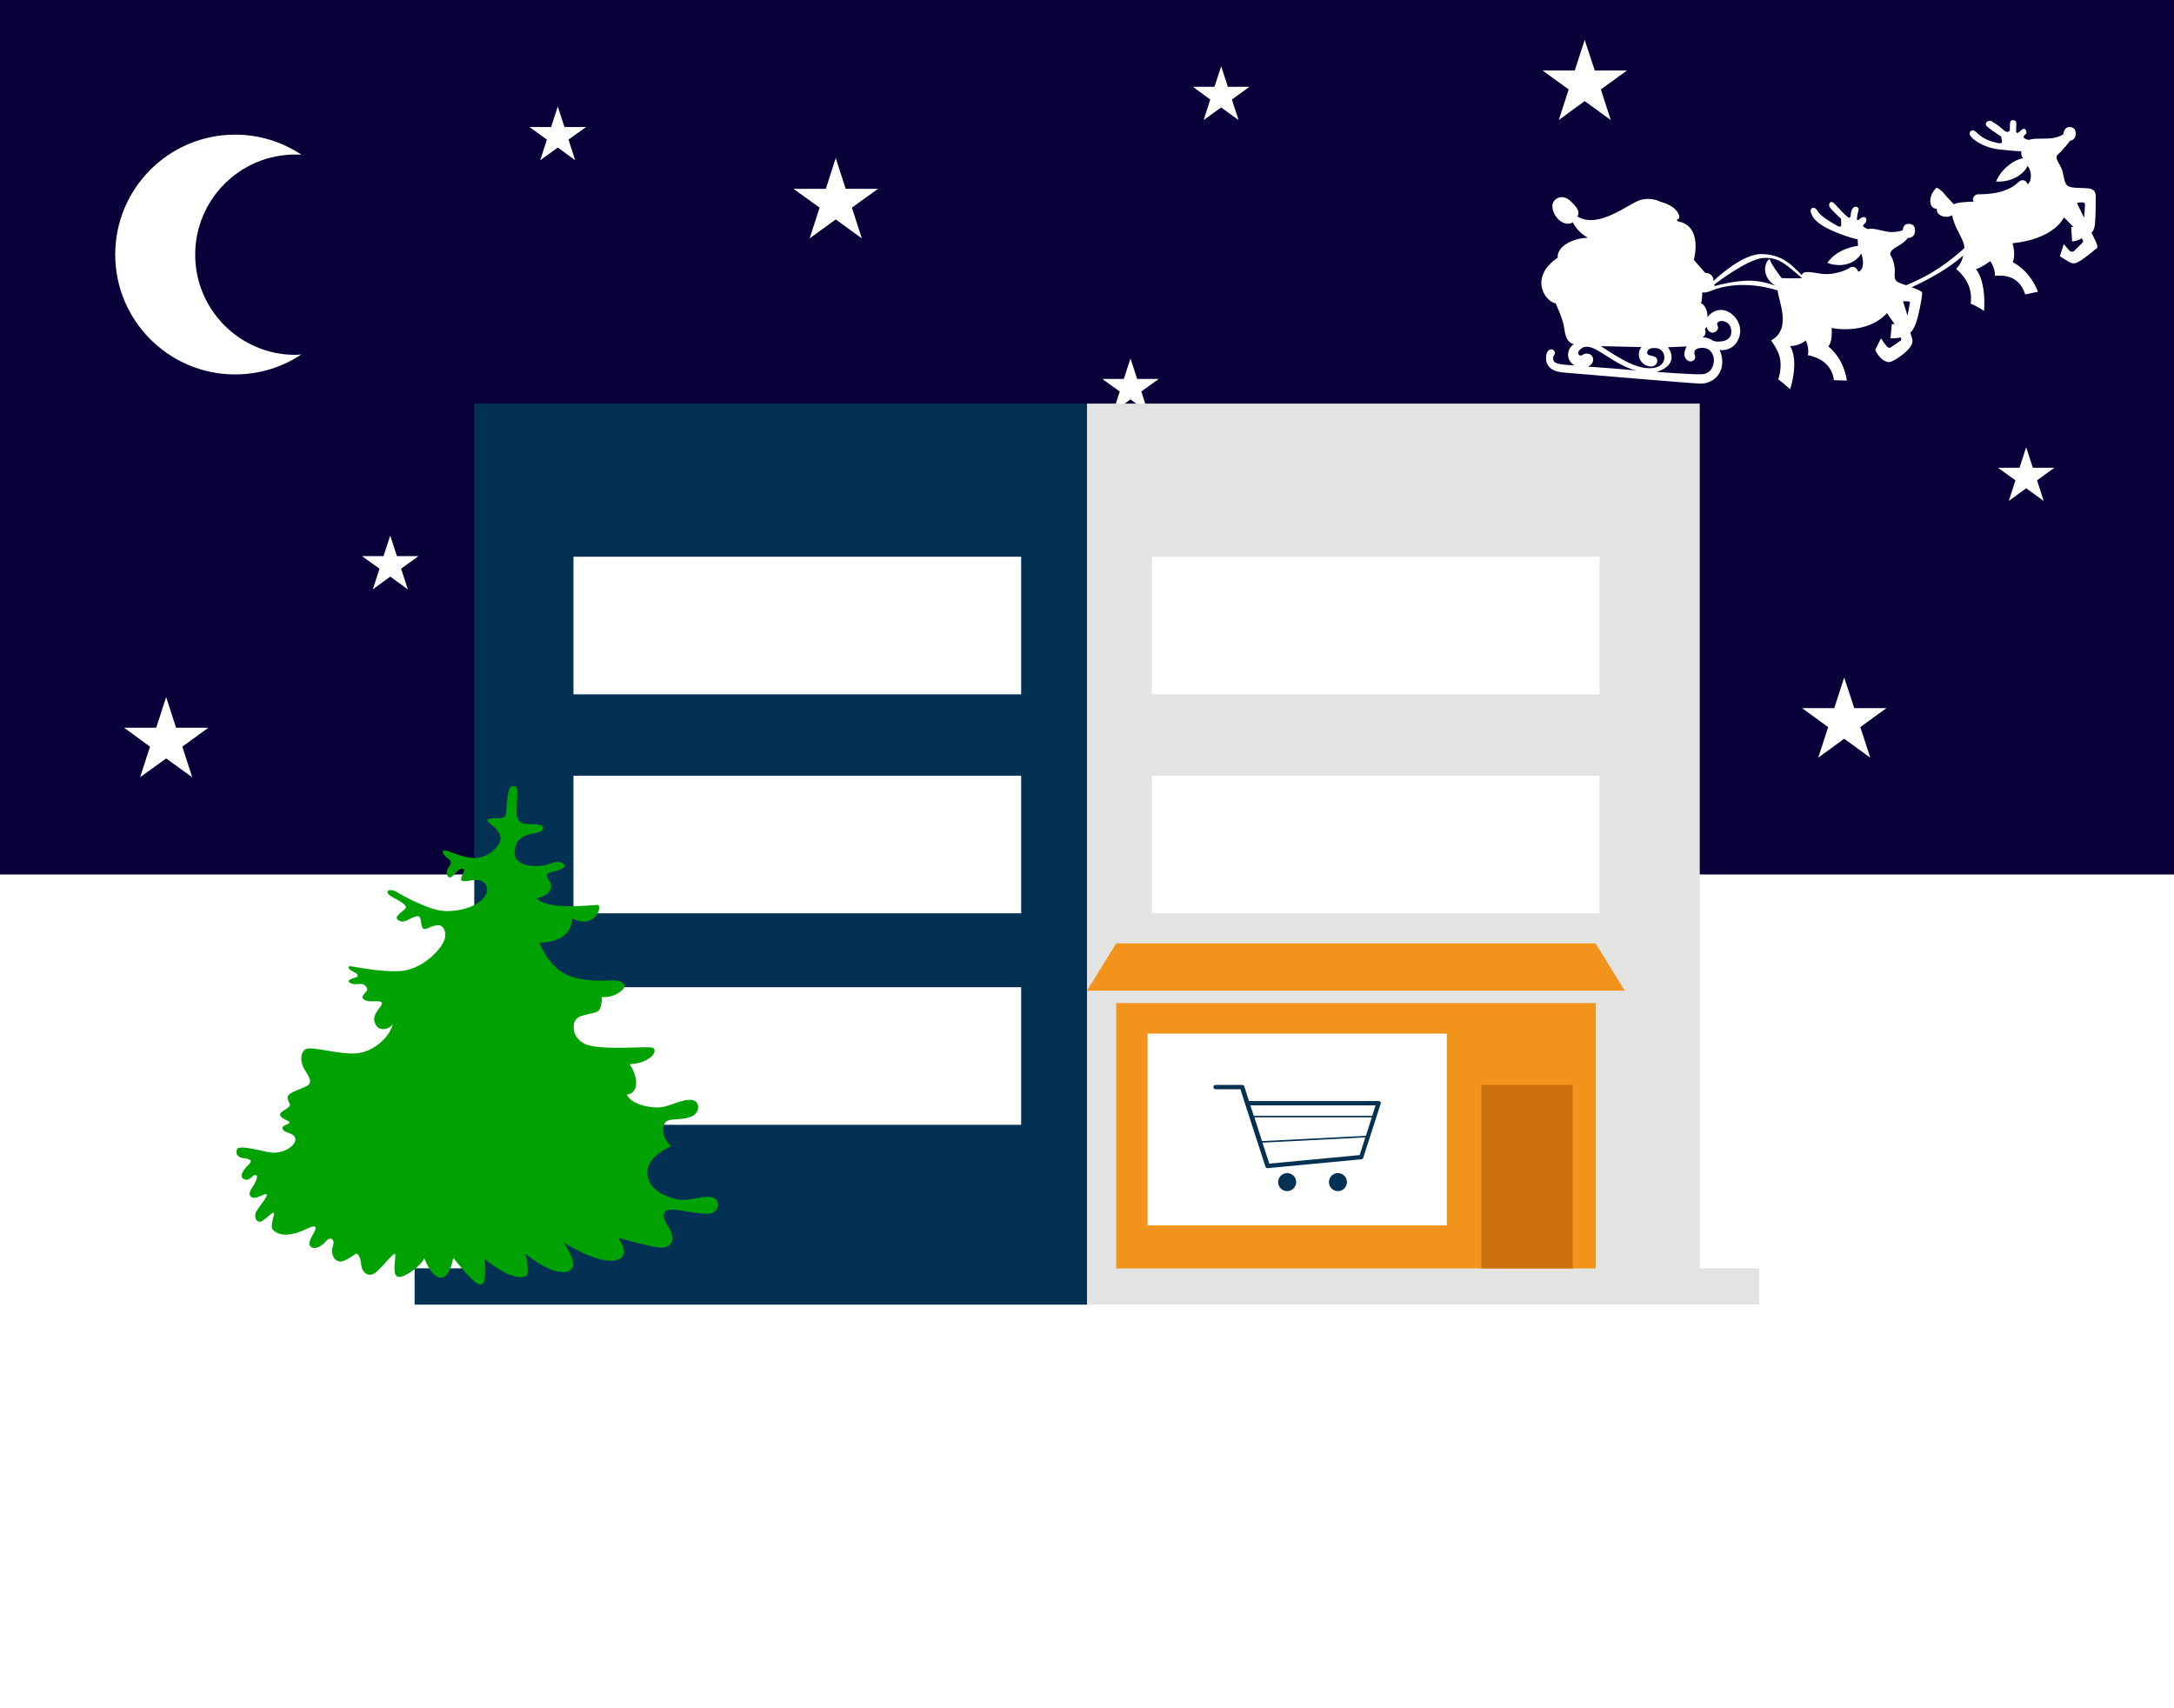 <?xml version="1.0" encoding="utf-8"?>
<!-- Generator: Adobe Illustrator 23.0.2, SVG Export Plug-In . SVG Version: 6.00 Build 0)  -->
<svg version="1.1" id="Ebene_1" xmlns="http://www.w3.org/2000/svg" xmlns:xlink="http://www.w3.org/1999/xlink" x="0px" y="0px"
	 viewBox="0 0 1400 1100" style="enable-background:new 0 0 1400 1100;" xml:space="preserve">
<style type="text/css">
	.st0{fill:#FFFFFF;}
	.st1{fill:#070039;}
	.st2{fill:#E3E3E2;}
	.st3{fill:#033153;}
	.st4{fill:#F2931B;}
	.st5{fill:#CC710D;}
	.st6{fill:#00A201;}
</style>
<rect class="st0" width="1400" height="1100"/>
<g>
	<rect class="st1" width="1400" height="563.1"/>
	<path class="st0" d="M1349.9,156.2c-0.8-2-3.1-6.4-3.1-6.4s1.8-0.8,2.3-5.6c0.5-4.8,0.5-15,0.5-17.2s-0.1-5.2-4.8-5.7
		c-4.7-0.5-12,0.2-13.8-2.1c-1.9-2.3-1.8-5.8-3.1-9.8c-1.3-4-5.4-7.7-2.6-10c2.8-2.2,7.8-8.8,7.8-8.8s3.3-0.1,3.6-4.1
		c0.4-4-2.7-5.2-5.2-4.5c-2.5,0.7-2.8,4.5-2.8,4.5s-3.7,2.6-10,2.7c-6.3,0.1-9.9,0-11.7,0.8c-0.9,0.2-2.9-0.5-3.6-1.2
		c-0.7-0.7,0.2-1.7,1.1-2.4c0.9-0.7,0.4-2.8-0.6-3.3c-1.1-0.5-2.5,0.7-3.4,1.7c-0.8,0.9-2.3,1.5-2.2-1c0.1-2.5,0.2-3.7,0.1-5.1
		c-0.1-1.4-3.8-2.3-4,0.5c-0.2,2.7,0,3.5-0.1,4.4c-0.1,0.9-1.5,2.6-4.3-0.1c-2.9-2.7-5.5-4.1-7.4-5.4c-1.8-1.2-5.8,1.1-2.6,3.7
		c3.2,2.6,8.7,6.1,8.7,6.1s0.2,1.7,0.5,2.6c0.3,0.8,0.1,2.3-2.6,1.6s-8.6-1.5-14.2-7.2c-2.3-2.3-4.9,0-3.7,2.3s8.2,7.8,18.5,9
		s14.5,1.2,14.5,1.2s-0.5,2.8,1.1,4.5c-6.6,1.1-14.3,7.5-17.4,15c11.7,0.6,18.7-6.1,20.2-10c2.1,1.6,3.7,8.6,0.2,11.8
		c-1.1-2.7-3.6-3.7-6-1.4s-4.9,4-10.2,5.8s-13.5,2.1-15.6,2c-2-0.1-4.6,2.4-3,4.8c-4,0-11.1,0.4-12.7,1.7c0,0-4.5-4.6-6.4-7
		s-4.7-3.8-4.7-3.8s-3.6,2.9-4.1,7.5s2.1,6.3,4.2,6.1c-0.7,4.3,5.7,6.7,9.9,4.2c0.7,6.3,6.2,13.9,7.4,18.4c0.2,0.9,0.4,1.8,0.4,2.8
		c-16.1,14.5-27.7,19.7-37.5,23.9c-2.2-0.8-4.1-1.4-5-1.9c-2.6-1.3-2.5-3-2.3-6.7c0.2-3.7-1.3-8.6-2.6-10.5s1-4.1,3.6-5.5
		c2.6-1.4,6.5-4.1,7.2-5.8c3.9-0.2,5-2.4,4.8-5.6s-3-3.9-5.3-3.4c-2.3,0.5-2.7,4.1-2.7,4.1s-4.8,1.5-9.1,0.9s-9.6-2.7-13.4-1.8
		c-1.4-0.8-3-1.2-2.9-2.2c0.2-1.1,1.9-1.2,2.1-3.6c0.2-2.4-2.5-2.3-3.9-1c-1.4,1.4-2.2,1.4-2.2,0c0.1-1.4,0.6-3.9,1.1-5.6
		c0.5-1.7-2.6-3.1-4.1-0.5c-1.5,2.6-0.5,5-1.7,5.6c-1.2,0.6-8-7.3-10.1-9.4c-2.2-2.1-4.1,0.7-2.5,2.9c1.6,2.2,7.1,7.2,7.1,7.2
		s0.1,3.5,0.1,4.1s-0.3,1.7-3.1,0.1c-2.8-1.6-10.3-5.8-12.2-9.3c-1.9-3.5-5.3-2-4.2,1.2c1,3.1,3.6,6.9,12.9,11.2
		c9.3,4.2,17.2,6,17.2,6l0.2,4.1c0,0-13.4,1.4-19.7,11c8.6,3.2,17.9,0.8,21.8-6.1c1.4,3.8,2.2,10.4-1.9,11.8c-1.1-3-3.4-4.1-6-2.3
		c-2.6,1.8-10.9,4.6-17.8,3.6c-6.9-1-11.6-2.3-12.6,0.9c-6.7-6.9-12.7-13.3-25.8-13.6c-13.1-0.3-31.1,17.4-31.1,17.4s0.6-5-5.3-5.3
		l-7.3-8.3c0,0,6.1-22-10.2-24.8c-0.1-0.2-0.9-1.1-0.9-1.1s3.6-0.2,0.5-5s-10.5-6.4-10.5-6.4s-6.3-3.6-13.7-1.2
		c-7.4,2.4-26.6,18.8-40.2,10.5c2.2-3.5-1.3-6.8-4.3-9.8c-3-3-7.2-3.7-10.1-0.9c-3,2.8-1.7,7.9,1.3,11.6c3,3.7,7.6,4.8,10.1,2.8
		c1.2,2.7,4.7,7.3,9.8,10c-9.6,0.2-20.1,5.5-19.5,12.9c-5.2,3.4-10.5,8.9-10.5,16.2c0.1,7.3,5.4,12.6,9.2,13.1
		c2,4.6,4.4,9.9,5.3,14.8c0.9,4.8,1,10,6.5,11.6c-3.7,1.7-6.4,9.5,0.3,13.6c-4.1-0.2-9.8-0.5-12.1-1.7c-2.3-1.3-1.8-4.1-0.8-5.2
		c0.9-1.1-0.1-2.9-1.2-3.3c-1.1-0.5-3.4,0.1-4,3.4c-0.6,3.3-0.5,10.5,11.2,11.4c11.7,0.9,79.5,6.8,87.5,7.1
		c8,0.4,14.6-5.6,14.6-13.7c0-5.3-1.8-7.9-1.8-7.9s8,1.4,11.9-6.4c3.9-7.8-0.6-15.5-6.6-18.4c-6-2.9-11.5,1-13,3.8
		c0.2-3.6-1.3-7.7-4.2-9.2c0.9-2.2,0.8-6.9,0.8-6.9s1.9,0.6,6.4-1.3c4.5-1.9,20-6.8,42.2,0c0.2,6.2,9.5,24.7-4.2,32.2
		c3.9,6.1,8.5,11.7,4.6,25.1c3.9,2.9,7.6,6.4,7.6,6.4s6-17.7,0-27.9c6.1,0.1,10.1-3.6,10.1-3.6s2.4,5.3,1.3,9.5
		c5.3,1,15.4,4.5,16.8,16.1c3.4,0.1,8.3,0.3,8.3,0.3s-1.2-13.3-11.9-22c3-3.3,2.1-11.9,2.1-11.9s22.4,4.9,35.7-9.6
		c1.6,2.6,4.9,7.1,4.9,7.1l-1.8,0l-0.9,9.1c0,0,4.2,0.3,6.5-0.6c0.4,0.7,0.9,1.5-0.2,2.3c-1.1,0.9-5.6,3.9-6.3,4.3
		c-0.7,0.5-2,0-3.3-1.9c-1.3-1.8-2.8-4-2.8-4l-3.7,7.4c0,0,2.9,7,8.4,7.9c2.1,0.3,7.8-3.4,11.6-6.9c3.7-3.5,4.4-5.9,3.8-8.1
		c-0.6-2.2-1.2-4-1.2-4s2.8-1.8,4.9-10.4c2.1-8.6,2.8-13.7,2.7-15.4c-0.1-0.8-3.3-2.2-6.8-3.4c17.9-8.1,28.4-16.1,33.3-20.5
		c-0.7,3.1-2.1,6.2-4.6,8.6c8,7,10.4,14.3,9.4,22.5c3.9,1.4,8.6,4.6,8.6,4.6s1.7-18.1-5.2-26.9c4-1.1,9.2-5.2,9.2-5.2s3.3,4.8,3,9.5
		c6-0.5,15.7-0.1,19.5,12c3.5-0.8,8.2-1.7,8.2-1.7s-4.2-12.7-16.2-19.1c2.1-5.3-0.2-12.2-0.2-12.2s24.6-1.4,33.2-16.6
		c3.4,3.3,5.9,6.1,5.9,6.1l-1.3,0.2l0.6,9.2c0,0,4-0.3,6.1-2.1c0.5,0.7,1.3,1.6,0.8,2.5c-0.5,0.9-5.2,5.2-5.8,5.8s-2.1,0.7-3.3-0.8
		s-3.2-3.7-3.2-3.7l-2.5,7.8c0,0,5.2,3.4,6.8,4.1s3,1,6.7-1.4c3.7-2.4,7.9-5.9,9.2-7.1C1351.3,159.8,1350.7,158.2,1349.9,156.2z
		 M1022.7,236.1c4.1-2.2,3.8-5.7,2.1-7.3c-1.7-1.6-4.4-1.3-6-0.1c-1.6,1.1-3-1.1-2.4-2.1c0.6-1,3-5.1,9.5-2.4
		c6.6,2.7,16.4,11.7,28.2,14.5C1048.1,237.8,1022.7,236.1,1022.7,236.1z M1030.9,222.9l26.2,0.6c0,0-2,1.8-1.7,5.5
		c0.3,3.7,3.7,6.9,7.7,7c4,0.1,4.9-4,3.6-5.5c-1.3-1.5-4.6-1.4-5.5-2.2c-0.9-0.8-1-4.4,4.5-4.2c5.6,0.2,6.1,4.7,6.1,6.3
		c0,1.6-1,6.8-9.8,6.7C1053.3,237,1044.3,231.7,1030.9,222.9z M1097.9,212l1-1.5c1,3.2,3.6,4.5,5.5,3.3c1.9-1.1,2.5-2.6,1.6-4.2
		c-0.9-1.6,0.8-3,2.8-2.9c2,0.1,6.2,1.2,6.1,7.2s-7.1,6.3-9.9,6c-2.8-0.3-4.3-2.9-8.5-2.6C1099.5,215.1,1097.9,212,1097.9,212z
		 M1096.3,224c5.5,0,7.5,4.8,7.4,8.1c-0.1,3.3-1.7,8.7-8,8.9c-6.3,0.2-28.8-1.5-28.8-1.5c15.9-5.3,7.2-15.9,7.2-15.9l12.1-0.5
		c0,0-1.6,2.5-1.5,5.3c0.1,2.8,3,5.3,5.4,4c2.4-1.3,1.4-3.3,1.1-4.5C1091,226.8,1090.8,224,1096.3,224z M1147.4,179.1
		c0,0-6.5-8.1-7.9-12.4c-3.9,3-4.7,12.1,3.7,17.2c-9.4-3-17.2-5.4-39.2,0.3c0.1-0.4,0-1,0-1s21.5-16.6,31.6-17.1
		c10.1-0.5,14.1,3.9,24.9,13C1156.2,179.4,1147.4,179.1,1147.4,179.1z M1228.4,203.3l-2.9-9.3c0,0,4.6-0.2,4.5,0.6
		C1229.9,195.3,1228.4,203.3,1228.4,203.3z M1342.1,140.2l-4.6-9.5c0,0,1.5-0.4,3.1-0.4c1.6,0,2.1,0.5,2.1,1.7
		S1342.1,140.2,1342.1,140.2z"/>
	<polygon class="st0" points="1020.5,25.7 1027,45.4 1047.7,45.4 1030.9,57.6 1037.3,77.3 1020.5,65.1 1003.8,77.3 1010.2,57.6 
		993.4,45.4 1014.1,45.4 	"/>
	<polygon class="st0" points="538.2,101.8 544.6,121.6 565.4,121.6 548.6,133.7 555,153.5 538.2,141.3 521.4,153.5 527.8,133.7 
		511,121.6 531.8,121.6 	"/>
	<polygon class="st0" points="107,448.9 113.4,468.6 134.2,468.6 117.4,480.8 123.8,500.5 107,488.4 90.2,500.5 96.6,480.8 
		79.9,468.6 100.6,468.6 	"/>
	<polygon class="st0" points="1187.6,436.3 1194.1,456 1214.8,456 1198,468.2 1204.4,487.9 1187.6,475.7 1170.9,487.9 1177.3,468.2 
		1160.5,456 1181.2,456 	"/>
	<polygon class="st0" points="1304.8,288 1309.1,301.2 1323,301.2 1311.8,309.3 1316.1,322.6 1304.8,314.4 1293.6,322.6 
		1297.9,309.3 1286.6,301.2 1300.5,301.2 	"/>
	<polygon class="st0" points="728,230.8 732.3,244 746.2,244 735,252.1 739.2,265.3 728,257.2 716.8,265.3 721.1,252.1 709.8,244 
		723.7,244 	"/>
	<polygon class="st0" points="251.3,344.9 255.6,358.1 269.5,358.1 258.3,366.2 262.6,379.5 251.3,371.3 240.1,379.5 244.4,366.2 
		233.1,358.1 247,358.1 	"/>
	<polygon class="st0" points="359.2,68.6 363.5,81.8 377.4,81.8 366.1,89.9 370.4,103.2 359.2,95 347.9,103.2 352.2,89.9 341,81.8 
		354.9,81.8 	"/>
	<polygon class="st0" points="786.4,42.7 790.7,55.9 804.6,55.9 793.3,64.1 797.6,77.3 786.4,69.2 775.1,77.3 779.4,64.1 
		768.2,55.9 782.1,55.9 	"/>
	<path class="st0" d="M190.2,228.5c-35.6,0-64.5-28.9-64.5-64.5c0-35.6,28.9-64.5,64.5-64.5c1.3,0,2.6,0,3.9,0.1
		c-12.2-8.1-26.9-12.9-42.7-12.9c-42.6,0-77.2,34.6-77.2,77.2s34.6,77.2,77.2,77.2c15.8,0,30.5-4.7,42.7-12.9
		C192.8,228.4,191.5,228.5,190.2,228.5z"/>
</g>
<g>
	<polygon class="st2" points="1094.6,816.7 1094.6,259.9 700,259.9 700,816.7 700,821.3 700,840.1 1133,840.1 1133,816.7 	"/>
	<polygon class="st3" points="305.4,259.9 305.4,816.7 267,816.7 267,840.1 700,840.1 700,823.9 700,816.7 700,259.9 	"/>
	<rect x="718.8" y="645.9" class="st4" width="308.8" height="170.9"/>
	<rect x="739" y="665.6" class="st0" width="192.7" height="123.5"/>
	<rect x="954" y="698.6" class="st5" width="58.8" height="118.2"/>
	<polygon class="st4" points="1046.3,637.9 700,637.9 718.8,607.5 1027.5,607.5 	"/>
	<rect x="369.3" y="358.5" class="st0" width="288.3" height="88.6"/>
	<rect x="369.3" y="499.5" class="st0" width="288.3" height="88.6"/>
	<rect x="741.8" y="358.5" class="st0" width="288.3" height="88.6"/>
	<rect x="741.8" y="499.5" class="st0" width="288.3" height="88.6"/>
	<rect x="369.3" y="635.7" class="st0" width="288.3" height="88.6"/>
	<g>
		<circle class="st3" cx="828.9" cy="761.2" r="5.8"/>
		<circle class="st3" cx="861.6" cy="761.2" r="5.8"/>
		<path class="st3" d="M889,709.6c-0.3-0.4-0.7-0.6-1.2-0.6h-83.5l-3-9.4c-0.2-0.6-0.7-1-1.4-1h-17.1c-0.8,0-1.4,0.6-1.4,1.4
			s0.6,1.4,1.4,1.4h16l3,9.4l13.1,40.4c0.2,0.6,0.7,1,1.4,1h0.1l60.3-5.7c0.6-0.1,1.1-0.4,1.2-1l11.2-34.7
			C889.4,710.4,889.3,709.9,889,709.6z M879.6,731.4l-66.9,3.4l-4.9-15.3h75.6L879.6,731.4z M875.6,743.8l-58.2,5.5l-4.4-13.5
			l66.2-3.4L875.6,743.8z M883.7,718.5h-76.3l-2.2-6.7h80.6L883.7,718.5z"/>
	</g>
</g>
<path class="st6" d="M398.1,797c0,0,21.7,6.4,28.4,6.3s8.5-6.4,3.9-13.3c-4.6-6.9-4-11.2,2.6-11.1c6.5,0.1,20.3,3.9,25.4,2.2
	s5.6-9.3-0.6-10.3s-14.5,3.4-22.6,1.3c-8.1-2-16-6.3-17.8-13.3s1.1-14.3,14.7-20.7c-6.9-6.7-6-15.1-2-16.5s10.2-0.3,15.6-2.8
	s5.6-11-1.9-10.6s-13.8,5.4-21.8,4.9s-15.5-2.8-18.4-8.2c9.8-1.5,5.7-14.6,1.8-19.6c14.9-0.7,19.7-10.5,13.5-10.9
	s-33.3,1.9-42.1-2.1c-8.9-4-10.1-15.8-2.4-18.1s10.9-1.6,12.2-5.2c1.3-3.6,0.9-7,0.9-7s6.6,1,12.3-3.7c5.8-4.6-0.3-7-5.2-7
	s-20.2,1.5-31.2-4.4s-16.1-20-16.1-20s20.4,1.2,21.2-15.5c15.3,7.5,19.8-8.7,16.3-8.7s-32.5,3.8-39.2-4.4c10.7-1.9,9.9-8.8,8.1-11
	s-2.9-4.9,1.9-5.9s10.2-2.9,7-5.4c-3.3-2.5-8.8,0.7-12.3,1.3s-19.4,1.9-18.9-9c0.6-10.9,10.2-11,14.6-12.1s6-4.8-0.7-5.4
	c-6.6-0.6-13.1,1.9-12.6-10.1c0.6-12,1.2-14.5-2.1-14.6c-3.4-0.1-3.8,7.8-4.3,12.5s0.6,8.3-5.1,8.3s-9.4,0.3-6.1,3
	c3.4,2.7,9.9,7.6,6.1,13.6s-10.2,9.8-18.4,8.8s-15.5-5.7-17.2-4.5s1.8,4.4,3.3,5.4s2.2,2.6-0.2,5.6c-2.4,2.9-0.3,8.3,2.7,5.4
	c3-2.9,4.3-5.3,6.7-4.7c2.4,0.6-2.1,5.6-1,7.3s7.2-0.6,11.3-0.1c4,0.5,8.3,5.8,2.6,12.1c-5.6,6.3-20.1,9.3-29.2,7.2
	s-21.6-8.7-26.3-11.6c-4.7-2.9-8.9-0.3-3.4,2.9c5.5,3.1,10.8,5.7,8.9,7.8s-7.8,5.3-4.6,7.4c3.3,2.1,5.3,0.2,8.9-1.4s5.3-2.2,5.8,2.4
	c0.6,4.7,1.2,5.7,5.1,3.9c3.9-1.7,7.9-2.8,9.7,0.8s0.8,7.4-2.3,11.7s-12.9,14.5-25.9,15.4s-31-3.3-32.4-3.1
	c-1.3,0.1-1.3,1.8,1.7,3.2s4.9,3.3,1.9,4.1c-3.1,0.8-6.4,2.1-2.9,3.7c3.4,1.6,7.1-0.8,9.2,1.5c2.1,2.3,1.5,3.1-0.8,5.5
	s-0.1,4.6,4.5,4.6s8.9-0.7,6.2,3.2s-5.8,7-3.1,11.9s9.4,2.5,10.9-0.6c-0.9,6.7-12.1,20-27.3,19.1s-26.6-5.3-29.6-2.2
	s-2.3,8.2,0,12.3s6.2,8.4,1.4,10.9s-13,4.3-12.2,7.9c0.8,3.6,3,3.9-0.1,6.2c-3,2.3-6,3.2-4.2,5.5s5.5,2.5,5.5,3.8s-5.2,1.6-4.4,4.2
	c0.7,2.6,7.5,2.2,8.2,6.3s-7.9,10.6-17.5,8.6s-19.1-4.6-20.2-1.6c-1.1,3,1.2,5.3,4.4,5.5c3.1,0.2,6.3,1.4,3.6,3.8
	c-2.7,2.4-7.3,7.9-3.4,9.7c4,1.7,4.9-2.6,7.3-2.7c2.5-0.1,0.3,4.8-2.2,8.4c-2.5,3.6-1.6,6.1,1.3,6.3c2.8,0.2,7.2-3.1,8.2-2.2
	c1,0.9-3.7,6.5-6.3,10.4s-0.1,9.3,4,6.4c4-2.9,5.4-5,6.8-5c1.4,0-2.9,8.8-0.4,11.1s6.5,4.3,14.1,2.2s11.8-5.8,13.2-4
	s-5.7,8.8-3.4,12.1s7.8,0,10.3-3.1s6.1-1.6,4.3,3.5s1.7,11.9,7.8,8.9s6.4-4.3,7.4-4.3s2.7,2.2,3.1,7.1c0.4,4.9,5,9.4,10.4,4.1
	s10-11.2,11.3-11.1c1.3,0.1-2.6,14.2,2.2,14.8s15.3-7.9,16.7-12.1c5.2,13.9,14.9,19.5,18.7-0.1c14.1,17.6,16.6,17.9,19,16.6
	c2.4-1.3,1.3-16,1.3-16s17,15,26.4,11.2c3.1-1.3-0.2-14.5-0.2-14.5s16.6,14.2,26.7,11.5c10.2-2.7-2.6-19-2.6-19s24.6,16,35.9,11.1
	C406.1,807.8,398.1,797,398.1,797z"/>
</svg>

